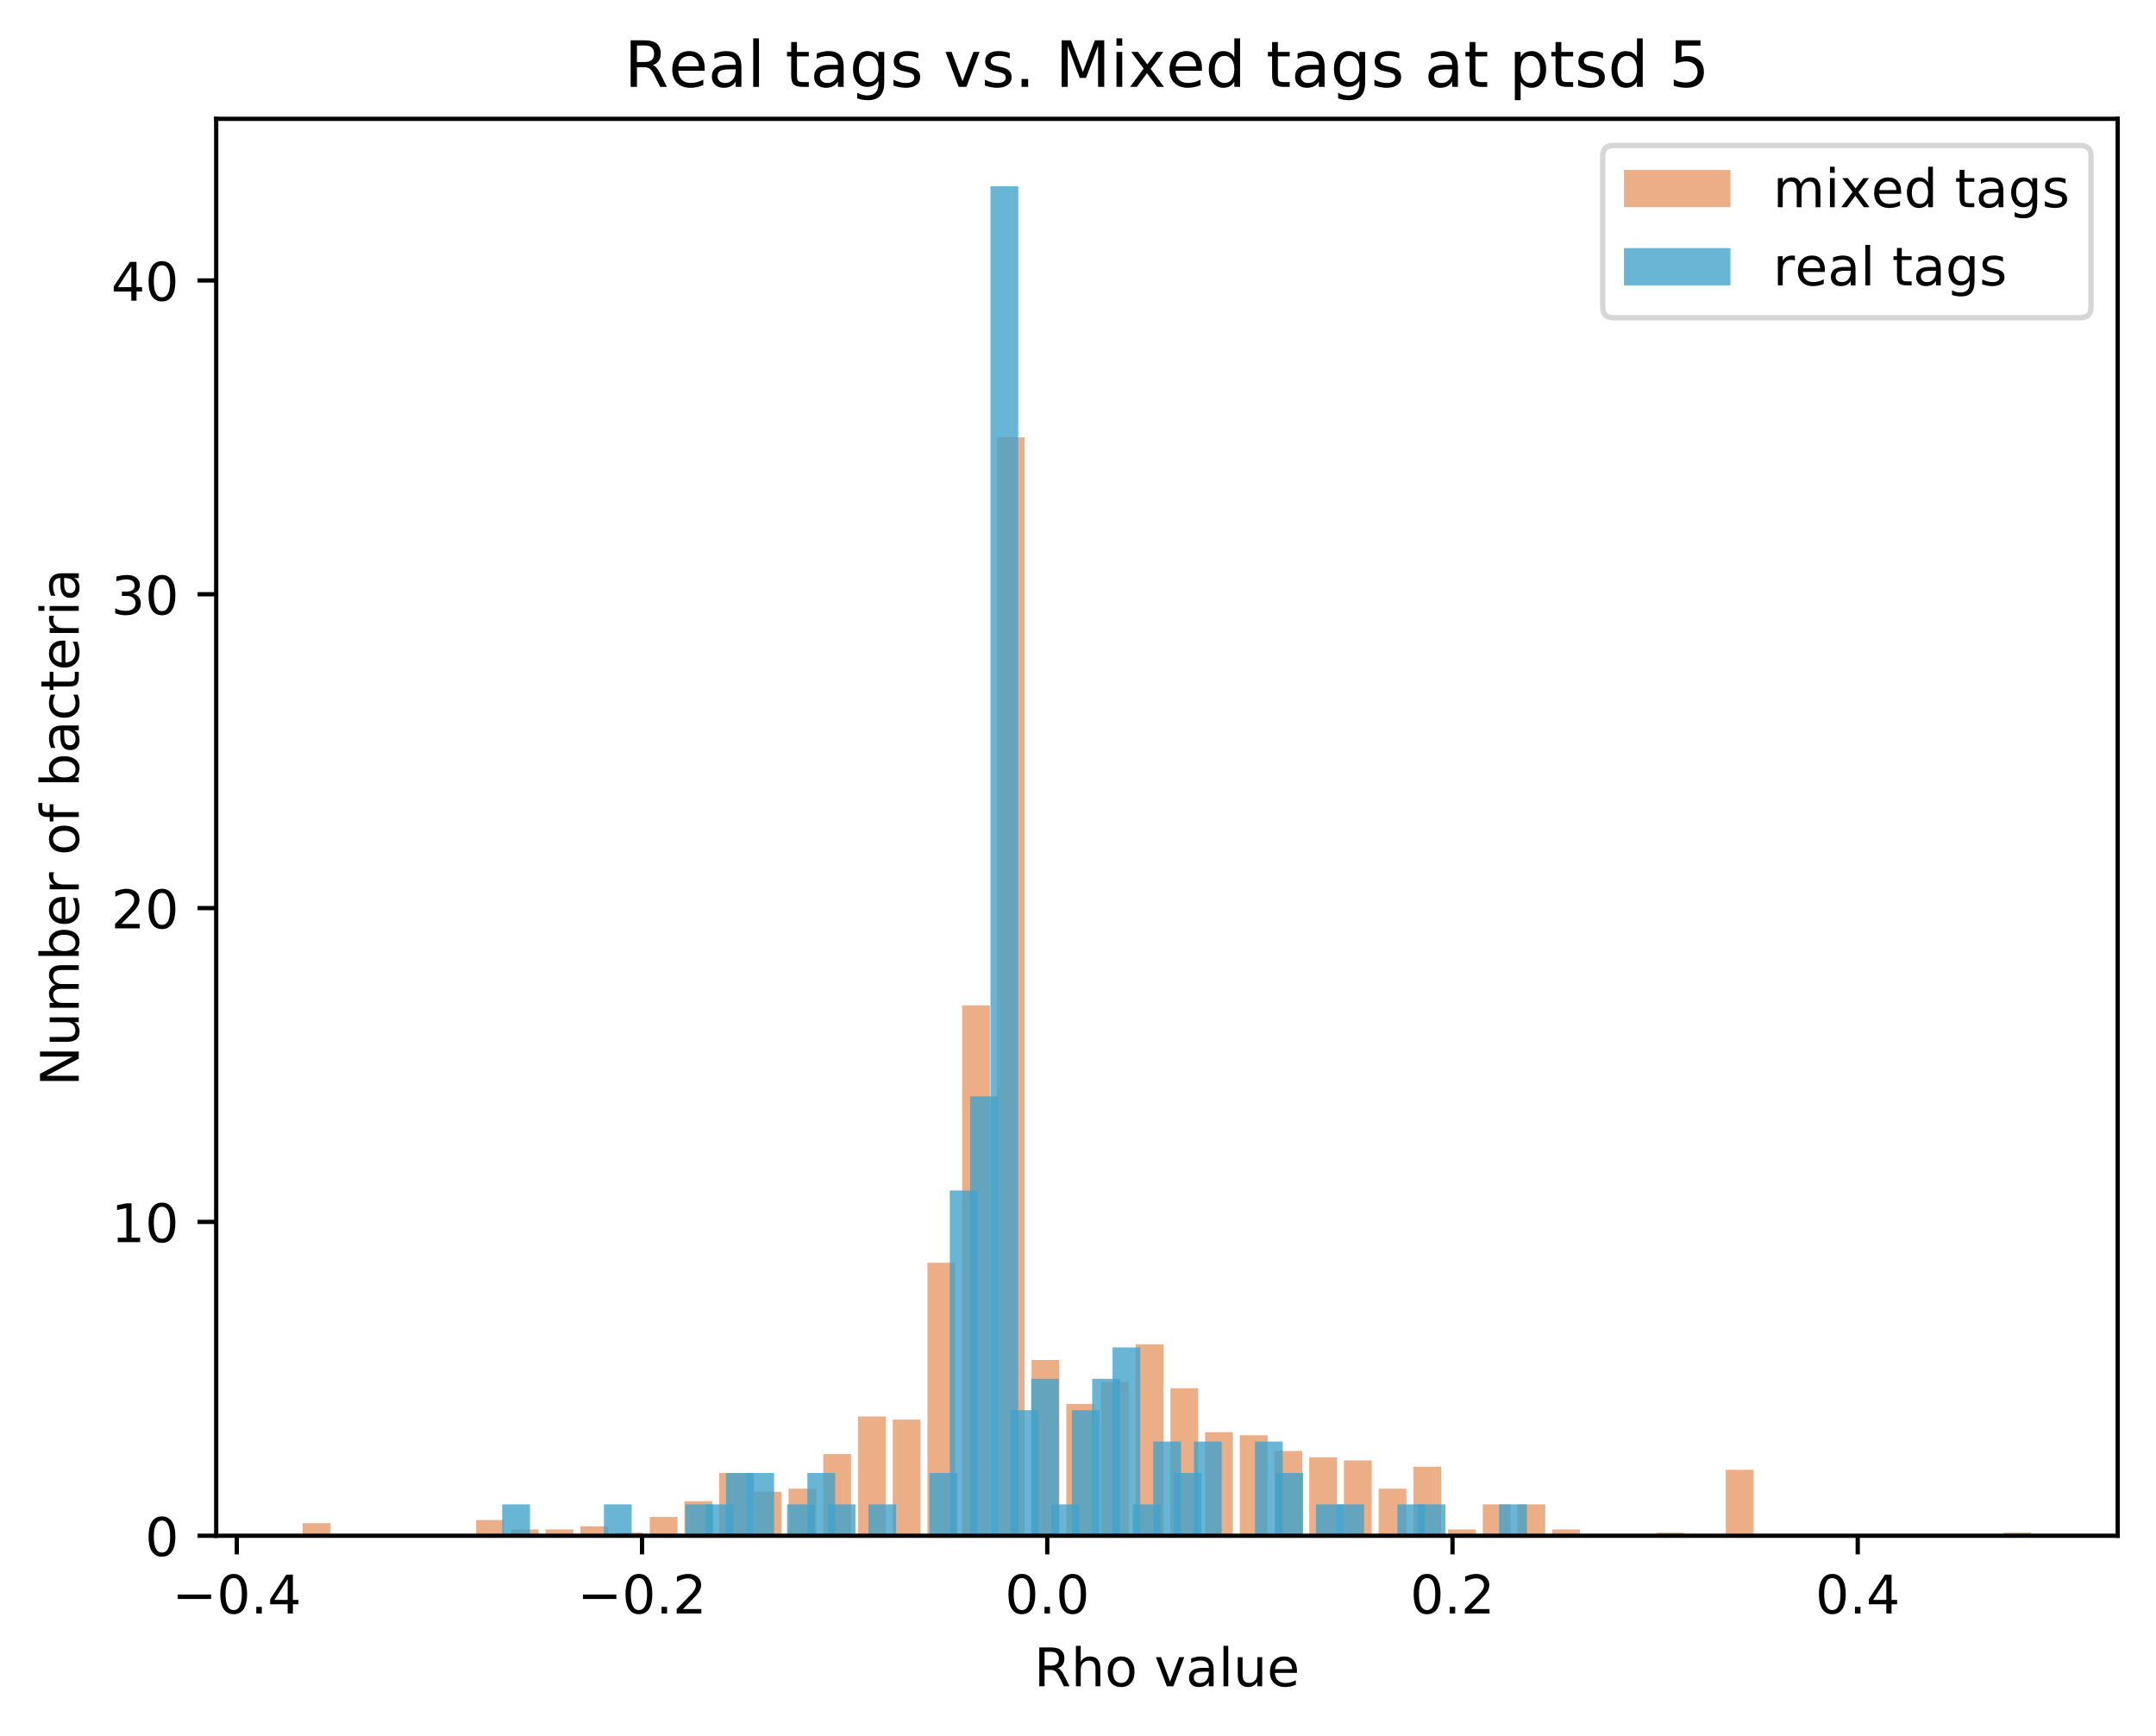 <?xml version="1.0" encoding="utf-8" standalone="no"?>
<!DOCTYPE svg PUBLIC "-//W3C//DTD SVG 1.1//EN"
  "http://www.w3.org/Graphics/SVG/1.1/DTD/svg11.dtd">
<!-- Created with matplotlib (https://matplotlib.org/) -->
<svg height="325.986pt" version="1.1" viewBox="0 0 404.923 325.986" width="404.923pt" xmlns="http://www.w3.org/2000/svg" xmlns:xlink="http://www.w3.org/1999/xlink">
 <defs>
  <style type="text/css">
*{stroke-linecap:butt;stroke-linejoin:round;}
  </style>
 </defs>
 <g id="figure_1">
  <g id="patch_1">
   <path d="M 0 325.986 
L 404.923 325.986 
L 404.923 0 
L 0 0 
z
" style="fill:#ffffff;"/>
  </g>
  <g id="axes_1">
   <g id="patch_2">
    <path d="M 40.603 288.43 
L 397.723 288.43 
L 397.723 22.318 
L 40.603 22.318 
z
" style="fill:#ffffff;"/>
   </g>
   <g id="patch_3">
    <path clip-path="url(#p928c98cbc9)" d="M 56.836 288.43 
L 62.051 288.43 
L 62.051 286.073 
L 56.836 286.073 
z
" style="fill:#d95f0e;opacity:0.5;"/>
   </g>
   <g id="patch_4">
    <path clip-path="url(#p928c98cbc9)" d="M 63.355 288.43 
L 68.57 288.43 
L 68.57 288.43 
L 63.355 288.43 
z
" style="fill:#d95f0e;opacity:0.5;"/>
   </g>
   <g id="patch_5">
    <path clip-path="url(#p928c98cbc9)" d="M 69.874 288.43 
L 75.09 288.43 
L 75.09 288.43 
L 69.874 288.43 
z
" style="fill:#d95f0e;opacity:0.5;"/>
   </g>
   <g id="patch_6">
    <path clip-path="url(#p928c98cbc9)" d="M 76.393 288.43 
L 81.609 288.43 
L 81.609 288.43 
L 76.393 288.43 
z
" style="fill:#d95f0e;opacity:0.5;"/>
   </g>
   <g id="patch_7">
    <path clip-path="url(#p928c98cbc9)" d="M 82.913 288.43 
L 88.128 288.43 
L 88.128 288.43 
L 82.913 288.43 
z
" style="fill:#d95f0e;opacity:0.5;"/>
   </g>
   <g id="patch_8">
    <path clip-path="url(#p928c98cbc9)" d="M 89.432 288.43 
L 94.647 288.43 
L 94.647 285.483 
L 89.432 285.483 
z
" style="fill:#d95f0e;opacity:0.5;"/>
   </g>
   <g id="patch_9">
    <path clip-path="url(#p928c98cbc9)" d="M 95.951 288.43 
L 101.166 288.43 
L 101.166 287.251 
L 95.951 287.251 
z
" style="fill:#d95f0e;opacity:0.5;"/>
   </g>
   <g id="patch_10">
    <path clip-path="url(#p928c98cbc9)" d="M 102.47 288.43 
L 107.685 288.43 
L 107.685 287.251 
L 102.47 287.251 
z
" style="fill:#d95f0e;opacity:0.5;"/>
   </g>
   <g id="patch_11">
    <path clip-path="url(#p928c98cbc9)" d="M 108.989 288.43 
L 114.205 288.43 
L 114.205 286.662 
L 108.989 286.662 
z
" style="fill:#d95f0e;opacity:0.5;"/>
   </g>
   <g id="patch_12">
    <path clip-path="url(#p928c98cbc9)" d="M 115.508 288.43 
L 120.724 288.43 
L 120.724 287.841 
L 115.508 287.841 
z
" style="fill:#d95f0e;opacity:0.5;"/>
   </g>
   <g id="patch_13">
    <path clip-path="url(#p928c98cbc9)" d="M 122.028 288.43 
L 127.243 288.43 
L 127.243 284.894 
L 122.028 284.894 
z
" style="fill:#d95f0e;opacity:0.5;"/>
   </g>
   <g id="patch_14">
    <path clip-path="url(#p928c98cbc9)" d="M 128.547 288.43 
L 133.762 288.43 
L 133.762 281.947 
L 128.547 281.947 
z
" style="fill:#d95f0e;opacity:0.5;"/>
   </g>
   <g id="patch_15">
    <path clip-path="url(#p928c98cbc9)" d="M 135.066 288.43 
L 140.281 288.43 
L 140.281 276.642 
L 135.066 276.642 
z
" style="fill:#d95f0e;opacity:0.5;"/>
   </g>
   <g id="patch_16">
    <path clip-path="url(#p928c98cbc9)" d="M 141.585 288.43 
L 146.8 288.43 
L 146.8 280.179 
L 141.585 280.179 
z
" style="fill:#d95f0e;opacity:0.5;"/>
   </g>
   <g id="patch_17">
    <path clip-path="url(#p928c98cbc9)" d="M 148.104 288.43 
L 153.32 288.43 
L 153.32 279.589 
L 148.104 279.589 
z
" style="fill:#d95f0e;opacity:0.5;"/>
   </g>
   <g id="patch_18">
    <path clip-path="url(#p928c98cbc9)" d="M 154.623 288.43 
L 159.839 288.43 
L 159.839 273.106 
L 154.623 273.106 
z
" style="fill:#d95f0e;opacity:0.5;"/>
   </g>
   <g id="patch_19">
    <path clip-path="url(#p928c98cbc9)" d="M 161.143 288.43 
L 166.358 288.43 
L 166.358 266.033 
L 161.143 266.033 
z
" style="fill:#d95f0e;opacity:0.5;"/>
   </g>
   <g id="patch_20">
    <path clip-path="url(#p928c98cbc9)" d="M 167.662 288.43 
L 172.877 288.43 
L 172.877 266.622 
L 167.662 266.622 
z
" style="fill:#d95f0e;opacity:0.5;"/>
   </g>
   <g id="patch_21">
    <path clip-path="url(#p928c98cbc9)" d="M 174.181 288.43 
L 179.396 288.43 
L 179.396 237.153 
L 174.181 237.153 
z
" style="fill:#d95f0e;opacity:0.5;"/>
   </g>
   <g id="patch_22">
    <path clip-path="url(#p928c98cbc9)" d="M 180.7 288.43 
L 185.915 288.43 
L 185.915 188.822 
L 180.7 188.822 
z
" style="fill:#d95f0e;opacity:0.5;"/>
   </g>
   <g id="patch_23">
    <path clip-path="url(#p928c98cbc9)" d="M 187.219 288.43 
L 192.435 288.43 
L 192.435 82.142 
L 187.219 82.142 
z
" style="fill:#d95f0e;opacity:0.5;"/>
   </g>
   <g id="patch_24">
    <path clip-path="url(#p928c98cbc9)" d="M 193.738 288.43 
L 198.954 288.43 
L 198.954 255.424 
L 193.738 255.424 
z
" style="fill:#d95f0e;opacity:0.5;"/>
   </g>
   <g id="patch_25">
    <path clip-path="url(#p928c98cbc9)" d="M 200.258 288.43 
L 205.473 288.43 
L 205.473 263.676 
L 200.258 263.676 
z
" style="fill:#d95f0e;opacity:0.5;"/>
   </g>
   <g id="patch_26">
    <path clip-path="url(#p928c98cbc9)" d="M 206.777 288.43 
L 211.992 288.43 
L 211.992 259.55 
L 206.777 259.55 
z
" style="fill:#d95f0e;opacity:0.5;"/>
   </g>
   <g id="patch_27">
    <path clip-path="url(#p928c98cbc9)" d="M 213.296 288.43 
L 218.511 288.43 
L 218.511 252.477 
L 213.296 252.477 
z
" style="fill:#d95f0e;opacity:0.5;"/>
   </g>
   <g id="patch_28">
    <path clip-path="url(#p928c98cbc9)" d="M 219.815 288.43 
L 225.03 288.43 
L 225.03 260.729 
L 219.815 260.729 
z
" style="fill:#d95f0e;opacity:0.5;"/>
   </g>
   <g id="patch_29">
    <path clip-path="url(#p928c98cbc9)" d="M 226.334 288.43 
L 231.55 288.43 
L 231.55 268.98 
L 226.334 268.98 
z
" style="fill:#d95f0e;opacity:0.5;"/>
   </g>
   <g id="patch_30">
    <path clip-path="url(#p928c98cbc9)" d="M 232.853 288.43 
L 238.069 288.43 
L 238.069 269.569 
L 232.853 269.569 
z
" style="fill:#d95f0e;opacity:0.5;"/>
   </g>
   <g id="patch_31">
    <path clip-path="url(#p928c98cbc9)" d="M 239.373 288.43 
L 244.588 288.43 
L 244.588 272.516 
L 239.373 272.516 
z
" style="fill:#d95f0e;opacity:0.5;"/>
   </g>
   <g id="patch_32">
    <path clip-path="url(#p928c98cbc9)" d="M 245.892 288.43 
L 251.107 288.43 
L 251.107 273.695 
L 245.892 273.695 
z
" style="fill:#d95f0e;opacity:0.5;"/>
   </g>
   <g id="patch_33">
    <path clip-path="url(#p928c98cbc9)" d="M 252.411 288.43 
L 257.626 288.43 
L 257.626 274.285 
L 252.411 274.285 
z
" style="fill:#d95f0e;opacity:0.5;"/>
   </g>
   <g id="patch_34">
    <path clip-path="url(#p928c98cbc9)" d="M 258.93 288.43 
L 264.145 288.43 
L 264.145 279.589 
L 258.93 279.589 
z
" style="fill:#d95f0e;opacity:0.5;"/>
   </g>
   <g id="patch_35">
    <path clip-path="url(#p928c98cbc9)" d="M 265.449 288.43 
L 270.665 288.43 
L 270.665 275.463 
L 265.449 275.463 
z
" style="fill:#d95f0e;opacity:0.5;"/>
   </g>
   <g id="patch_36">
    <path clip-path="url(#p928c98cbc9)" d="M 271.968 288.43 
L 277.184 288.43 
L 277.184 287.251 
L 271.968 287.251 
z
" style="fill:#d95f0e;opacity:0.5;"/>
   </g>
   <g id="patch_37">
    <path clip-path="url(#p928c98cbc9)" d="M 278.488 288.43 
L 283.703 288.43 
L 283.703 282.536 
L 278.488 282.536 
z
" style="fill:#d95f0e;opacity:0.5;"/>
   </g>
   <g id="patch_38">
    <path clip-path="url(#p928c98cbc9)" d="M 285.007 288.43 
L 290.222 288.43 
L 290.222 282.536 
L 285.007 282.536 
z
" style="fill:#d95f0e;opacity:0.5;"/>
   </g>
   <g id="patch_39">
    <path clip-path="url(#p928c98cbc9)" d="M 291.526 288.43 
L 296.741 288.43 
L 296.741 287.251 
L 291.526 287.251 
z
" style="fill:#d95f0e;opacity:0.5;"/>
   </g>
   <g id="patch_40">
    <path clip-path="url(#p928c98cbc9)" d="M 298.045 288.43 
L 303.26 288.43 
L 303.26 288.43 
L 298.045 288.43 
z
" style="fill:#d95f0e;opacity:0.5;"/>
   </g>
   <g id="patch_41">
    <path clip-path="url(#p928c98cbc9)" d="M 304.564 288.43 
L 309.78 288.43 
L 309.78 288.43 
L 304.564 288.43 
z
" style="fill:#d95f0e;opacity:0.5;"/>
   </g>
   <g id="patch_42">
    <path clip-path="url(#p928c98cbc9)" d="M 311.083 288.43 
L 316.299 288.43 
L 316.299 287.841 
L 311.083 287.841 
z
" style="fill:#d95f0e;opacity:0.5;"/>
   </g>
   <g id="patch_43">
    <path clip-path="url(#p928c98cbc9)" d="M 317.603 288.43 
L 322.818 288.43 
L 322.818 288.43 
L 317.603 288.43 
z
" style="fill:#d95f0e;opacity:0.5;"/>
   </g>
   <g id="patch_44">
    <path clip-path="url(#p928c98cbc9)" d="M 324.122 288.43 
L 329.337 288.43 
L 329.337 276.053 
L 324.122 276.053 
z
" style="fill:#d95f0e;opacity:0.5;"/>
   </g>
   <g id="patch_45">
    <path clip-path="url(#p928c98cbc9)" d="M 330.641 288.43 
L 335.856 288.43 
L 335.856 288.43 
L 330.641 288.43 
z
" style="fill:#d95f0e;opacity:0.5;"/>
   </g>
   <g id="patch_46">
    <path clip-path="url(#p928c98cbc9)" d="M 337.16 288.43 
L 342.375 288.43 
L 342.375 288.43 
L 337.16 288.43 
z
" style="fill:#d95f0e;opacity:0.5;"/>
   </g>
   <g id="patch_47">
    <path clip-path="url(#p928c98cbc9)" d="M 343.679 288.43 
L 348.895 288.43 
L 348.895 288.43 
L 343.679 288.43 
z
" style="fill:#d95f0e;opacity:0.5;"/>
   </g>
   <g id="patch_48">
    <path clip-path="url(#p928c98cbc9)" d="M 350.198 288.43 
L 355.414 288.43 
L 355.414 288.43 
L 350.198 288.43 
z
" style="fill:#d95f0e;opacity:0.5;"/>
   </g>
   <g id="patch_49">
    <path clip-path="url(#p928c98cbc9)" d="M 356.718 288.43 
L 361.933 288.43 
L 361.933 288.43 
L 356.718 288.43 
z
" style="fill:#d95f0e;opacity:0.5;"/>
   </g>
   <g id="patch_50">
    <path clip-path="url(#p928c98cbc9)" d="M 363.237 288.43 
L 368.452 288.43 
L 368.452 288.43 
L 363.237 288.43 
z
" style="fill:#d95f0e;opacity:0.5;"/>
   </g>
   <g id="patch_51">
    <path clip-path="url(#p928c98cbc9)" d="M 369.756 288.43 
L 374.971 288.43 
L 374.971 288.43 
L 369.756 288.43 
z
" style="fill:#d95f0e;opacity:0.5;"/>
   </g>
   <g id="patch_52">
    <path clip-path="url(#p928c98cbc9)" d="M 376.275 288.43 
L 381.49 288.43 
L 381.49 287.841 
L 376.275 287.841 
z
" style="fill:#d95f0e;opacity:0.5;"/>
   </g>
   <g id="patch_53">
    <path clip-path="url(#p928c98cbc9)" d="M 94.319 288.43 
L 99.534 288.43 
L 99.534 282.536 
L 94.319 282.536 
z
" style="fill:#43a2ca;opacity:0.8;"/>
   </g>
   <g id="patch_54">
    <path clip-path="url(#p928c98cbc9)" d="M 98.14 288.43 
L 103.355 288.43 
L 103.355 288.43 
L 98.14 288.43 
z
" style="fill:#43a2ca;opacity:0.8;"/>
   </g>
   <g id="patch_55">
    <path clip-path="url(#p928c98cbc9)" d="M 101.961 288.43 
L 107.176 288.43 
L 107.176 288.43 
L 101.961 288.43 
z
" style="fill:#43a2ca;opacity:0.8;"/>
   </g>
   <g id="patch_56">
    <path clip-path="url(#p928c98cbc9)" d="M 105.782 288.43 
L 110.997 288.43 
L 110.997 288.43 
L 105.782 288.43 
z
" style="fill:#43a2ca;opacity:0.8;"/>
   </g>
   <g id="patch_57">
    <path clip-path="url(#p928c98cbc9)" d="M 109.603 288.43 
L 114.818 288.43 
L 114.818 288.43 
L 109.603 288.43 
z
" style="fill:#43a2ca;opacity:0.8;"/>
   </g>
   <g id="patch_58">
    <path clip-path="url(#p928c98cbc9)" d="M 113.424 288.43 
L 118.639 288.43 
L 118.639 282.536 
L 113.424 282.536 
z
" style="fill:#43a2ca;opacity:0.8;"/>
   </g>
   <g id="patch_59">
    <path clip-path="url(#p928c98cbc9)" d="M 117.245 288.43 
L 122.46 288.43 
L 122.46 288.43 
L 117.245 288.43 
z
" style="fill:#43a2ca;opacity:0.8;"/>
   </g>
   <g id="patch_60">
    <path clip-path="url(#p928c98cbc9)" d="M 121.066 288.43 
L 126.281 288.43 
L 126.281 288.43 
L 121.066 288.43 
z
" style="fill:#43a2ca;opacity:0.8;"/>
   </g>
   <g id="patch_61">
    <path clip-path="url(#p928c98cbc9)" d="M 124.887 288.43 
L 130.102 288.43 
L 130.102 288.43 
L 124.887 288.43 
z
" style="fill:#43a2ca;opacity:0.8;"/>
   </g>
   <g id="patch_62">
    <path clip-path="url(#p928c98cbc9)" d="M 128.708 288.43 
L 133.923 288.43 
L 133.923 282.536 
L 128.708 282.536 
z
" style="fill:#43a2ca;opacity:0.8;"/>
   </g>
   <g id="patch_63">
    <path clip-path="url(#p928c98cbc9)" d="M 132.529 288.43 
L 137.745 288.43 
L 137.745 282.536 
L 132.529 282.536 
z
" style="fill:#43a2ca;opacity:0.8;"/>
   </g>
   <g id="patch_64">
    <path clip-path="url(#p928c98cbc9)" d="M 136.35 288.43 
L 141.566 288.43 
L 141.566 276.642 
L 136.35 276.642 
z
" style="fill:#43a2ca;opacity:0.8;"/>
   </g>
   <g id="patch_65">
    <path clip-path="url(#p928c98cbc9)" d="M 140.171 288.43 
L 145.387 288.43 
L 145.387 276.642 
L 140.171 276.642 
z
" style="fill:#43a2ca;opacity:0.8;"/>
   </g>
   <g id="patch_66">
    <path clip-path="url(#p928c98cbc9)" d="M 143.992 288.43 
L 149.208 288.43 
L 149.208 288.43 
L 143.992 288.43 
z
" style="fill:#43a2ca;opacity:0.8;"/>
   </g>
   <g id="patch_67">
    <path clip-path="url(#p928c98cbc9)" d="M 147.813 288.43 
L 153.029 288.43 
L 153.029 282.536 
L 147.813 282.536 
z
" style="fill:#43a2ca;opacity:0.8;"/>
   </g>
   <g id="patch_68">
    <path clip-path="url(#p928c98cbc9)" d="M 151.635 288.43 
L 156.85 288.43 
L 156.85 276.642 
L 151.635 276.642 
z
" style="fill:#43a2ca;opacity:0.8;"/>
   </g>
   <g id="patch_69">
    <path clip-path="url(#p928c98cbc9)" d="M 155.456 288.43 
L 160.671 288.43 
L 160.671 282.536 
L 155.456 282.536 
z
" style="fill:#43a2ca;opacity:0.8;"/>
   </g>
   <g id="patch_70">
    <path clip-path="url(#p928c98cbc9)" d="M 159.277 288.43 
L 164.492 288.43 
L 164.492 288.43 
L 159.277 288.43 
z
" style="fill:#43a2ca;opacity:0.8;"/>
   </g>
   <g id="patch_71">
    <path clip-path="url(#p928c98cbc9)" d="M 163.098 288.43 
L 168.313 288.43 
L 168.313 282.536 
L 163.098 282.536 
z
" style="fill:#43a2ca;opacity:0.8;"/>
   </g>
   <g id="patch_72">
    <path clip-path="url(#p928c98cbc9)" d="M 166.919 288.43 
L 172.134 288.43 
L 172.134 288.43 
L 166.919 288.43 
z
" style="fill:#43a2ca;opacity:0.8;"/>
   </g>
   <g id="patch_73">
    <path clip-path="url(#p928c98cbc9)" d="M 170.74 288.43 
L 175.955 288.43 
L 175.955 288.43 
L 170.74 288.43 
z
" style="fill:#43a2ca;opacity:0.8;"/>
   </g>
   <g id="patch_74">
    <path clip-path="url(#p928c98cbc9)" d="M 174.561 288.43 
L 179.776 288.43 
L 179.776 276.642 
L 174.561 276.642 
z
" style="fill:#43a2ca;opacity:0.8;"/>
   </g>
   <g id="patch_75">
    <path clip-path="url(#p928c98cbc9)" d="M 178.382 288.43 
L 183.597 288.43 
L 183.597 223.597 
L 178.382 223.597 
z
" style="fill:#43a2ca;opacity:0.8;"/>
   </g>
   <g id="patch_76">
    <path clip-path="url(#p928c98cbc9)" d="M 182.203 288.43 
L 187.418 288.43 
L 187.418 205.915 
L 182.203 205.915 
z
" style="fill:#43a2ca;opacity:0.8;"/>
   </g>
   <g id="patch_77">
    <path clip-path="url(#p928c98cbc9)" d="M 186.024 288.43 
L 191.239 288.43 
L 191.239 34.99 
L 186.024 34.99 
z
" style="fill:#43a2ca;opacity:0.8;"/>
   </g>
   <g id="patch_78">
    <path clip-path="url(#p928c98cbc9)" d="M 189.845 288.43 
L 195.061 288.43 
L 195.061 264.854 
L 189.845 264.854 
z
" style="fill:#43a2ca;opacity:0.8;"/>
   </g>
   <g id="patch_79">
    <path clip-path="url(#p928c98cbc9)" d="M 193.666 288.43 
L 198.882 288.43 
L 198.882 258.96 
L 193.666 258.96 
z
" style="fill:#43a2ca;opacity:0.8;"/>
   </g>
   <g id="patch_80">
    <path clip-path="url(#p928c98cbc9)" d="M 197.487 288.43 
L 202.703 288.43 
L 202.703 282.536 
L 197.487 282.536 
z
" style="fill:#43a2ca;opacity:0.8;"/>
   </g>
   <g id="patch_81">
    <path clip-path="url(#p928c98cbc9)" d="M 201.308 288.43 
L 206.524 288.43 
L 206.524 264.854 
L 201.308 264.854 
z
" style="fill:#43a2ca;opacity:0.8;"/>
   </g>
   <g id="patch_82">
    <path clip-path="url(#p928c98cbc9)" d="M 205.129 288.43 
L 210.345 288.43 
L 210.345 258.96 
L 205.129 258.96 
z
" style="fill:#43a2ca;opacity:0.8;"/>
   </g>
   <g id="patch_83">
    <path clip-path="url(#p928c98cbc9)" d="M 208.951 288.43 
L 214.166 288.43 
L 214.166 253.066 
L 208.951 253.066 
z
" style="fill:#43a2ca;opacity:0.8;"/>
   </g>
   <g id="patch_84">
    <path clip-path="url(#p928c98cbc9)" d="M 212.772 288.43 
L 217.987 288.43 
L 217.987 282.536 
L 212.772 282.536 
z
" style="fill:#43a2ca;opacity:0.8;"/>
   </g>
   <g id="patch_85">
    <path clip-path="url(#p928c98cbc9)" d="M 216.593 288.43 
L 221.808 288.43 
L 221.808 270.748 
L 216.593 270.748 
z
" style="fill:#43a2ca;opacity:0.8;"/>
   </g>
   <g id="patch_86">
    <path clip-path="url(#p928c98cbc9)" d="M 220.414 288.43 
L 225.629 288.43 
L 225.629 276.642 
L 220.414 276.642 
z
" style="fill:#43a2ca;opacity:0.8;"/>
   </g>
   <g id="patch_87">
    <path clip-path="url(#p928c98cbc9)" d="M 224.235 288.43 
L 229.45 288.43 
L 229.45 270.748 
L 224.235 270.748 
z
" style="fill:#43a2ca;opacity:0.8;"/>
   </g>
   <g id="patch_88">
    <path clip-path="url(#p928c98cbc9)" d="M 228.056 288.43 
L 233.271 288.43 
L 233.271 288.43 
L 228.056 288.43 
z
" style="fill:#43a2ca;opacity:0.8;"/>
   </g>
   <g id="patch_89">
    <path clip-path="url(#p928c98cbc9)" d="M 231.877 288.43 
L 237.092 288.43 
L 237.092 288.43 
L 231.877 288.43 
z
" style="fill:#43a2ca;opacity:0.8;"/>
   </g>
   <g id="patch_90">
    <path clip-path="url(#p928c98cbc9)" d="M 235.698 288.43 
L 240.913 288.43 
L 240.913 270.748 
L 235.698 270.748 
z
" style="fill:#43a2ca;opacity:0.8;"/>
   </g>
   <g id="patch_91">
    <path clip-path="url(#p928c98cbc9)" d="M 239.519 288.43 
L 244.734 288.43 
L 244.734 276.642 
L 239.519 276.642 
z
" style="fill:#43a2ca;opacity:0.8;"/>
   </g>
   <g id="patch_92">
    <path clip-path="url(#p928c98cbc9)" d="M 243.34 288.43 
L 248.555 288.43 
L 248.555 288.43 
L 243.34 288.43 
z
" style="fill:#43a2ca;opacity:0.8;"/>
   </g>
   <g id="patch_93">
    <path clip-path="url(#p928c98cbc9)" d="M 247.161 288.43 
L 252.376 288.43 
L 252.376 282.536 
L 247.161 282.536 
z
" style="fill:#43a2ca;opacity:0.8;"/>
   </g>
   <g id="patch_94">
    <path clip-path="url(#p928c98cbc9)" d="M 250.982 288.43 
L 256.198 288.43 
L 256.198 282.536 
L 250.982 282.536 
z
" style="fill:#43a2ca;opacity:0.8;"/>
   </g>
   <g id="patch_95">
    <path clip-path="url(#p928c98cbc9)" d="M 254.803 288.43 
L 260.019 288.43 
L 260.019 288.43 
L 254.803 288.43 
z
" style="fill:#43a2ca;opacity:0.8;"/>
   </g>
   <g id="patch_96">
    <path clip-path="url(#p928c98cbc9)" d="M 258.624 288.43 
L 263.84 288.43 
L 263.84 288.43 
L 258.624 288.43 
z
" style="fill:#43a2ca;opacity:0.8;"/>
   </g>
   <g id="patch_97">
    <path clip-path="url(#p928c98cbc9)" d="M 262.445 288.43 
L 267.661 288.43 
L 267.661 282.536 
L 262.445 282.536 
z
" style="fill:#43a2ca;opacity:0.8;"/>
   </g>
   <g id="patch_98">
    <path clip-path="url(#p928c98cbc9)" d="M 266.266 288.43 
L 271.482 288.43 
L 271.482 282.536 
L 266.266 282.536 
z
" style="fill:#43a2ca;opacity:0.8;"/>
   </g>
   <g id="patch_99">
    <path clip-path="url(#p928c98cbc9)" d="M 270.088 288.43 
L 275.303 288.43 
L 275.303 288.43 
L 270.088 288.43 
z
" style="fill:#43a2ca;opacity:0.8;"/>
   </g>
   <g id="patch_100">
    <path clip-path="url(#p928c98cbc9)" d="M 273.909 288.43 
L 279.124 288.43 
L 279.124 288.43 
L 273.909 288.43 
z
" style="fill:#43a2ca;opacity:0.8;"/>
   </g>
   <g id="patch_101">
    <path clip-path="url(#p928c98cbc9)" d="M 277.73 288.43 
L 282.945 288.43 
L 282.945 288.43 
L 277.73 288.43 
z
" style="fill:#43a2ca;opacity:0.8;"/>
   </g>
   <g id="patch_102">
    <path clip-path="url(#p928c98cbc9)" d="M 281.551 288.43 
L 286.766 288.43 
L 286.766 282.536 
L 281.551 282.536 
z
" style="fill:#43a2ca;opacity:0.8;"/>
   </g>
   <g id="matplotlib.axis_1">
    <g id="xtick_1">
     <g id="line2d_1">
      <defs>
       <path d="M 0 0 
L 0 3.5 
" id="m48939d2768" style="stroke:#000000;stroke-width:0.8;"/>
      </defs>
      <g>
       <use style="stroke:#000000;stroke-width:0.8;" x="44.472" xlink:href="#m48939d2768" y="288.43"/>
      </g>
     </g>
     <g id="text_1">
      <!-- −0.4 -->
      <defs>
       <path d="M 10.594 35.5 
L 73.188 35.5 
L 73.188 27.203 
L 10.594 27.203 
z
" id="DejaVuSans-8722"/>
       <path d="M 31.781 66.406 
Q 24.172 66.406 20.328 58.906 
Q 16.5 51.422 16.5 36.375 
Q 16.5 21.391 20.328 13.891 
Q 24.172 6.391 31.781 6.391 
Q 39.453 6.391 43.281 13.891 
Q 47.125 21.391 47.125 36.375 
Q 47.125 51.422 43.281 58.906 
Q 39.453 66.406 31.781 66.406 
z
M 31.781 74.219 
Q 44.047 74.219 50.516 64.516 
Q 56.984 54.828 56.984 36.375 
Q 56.984 17.969 50.516 8.266 
Q 44.047 -1.422 31.781 -1.422 
Q 19.531 -1.422 13.062 8.266 
Q 6.594 17.969 6.594 36.375 
Q 6.594 54.828 13.062 64.516 
Q 19.531 74.219 31.781 74.219 
z
" id="DejaVuSans-48"/>
       <path d="M 10.688 12.406 
L 21 12.406 
L 21 0 
L 10.688 0 
z
" id="DejaVuSans-46"/>
       <path d="M 37.797 64.312 
L 12.891 25.391 
L 37.797 25.391 
z
M 35.203 72.906 
L 47.609 72.906 
L 47.609 25.391 
L 58.016 25.391 
L 58.016 17.188 
L 47.609 17.188 
L 47.609 0 
L 37.797 0 
L 37.797 17.188 
L 4.891 17.188 
L 4.891 26.703 
z
" id="DejaVuSans-52"/>
      </defs>
      <g transform="translate(32.33 303.029)scale(0.1 -0.1)">
       <use xlink:href="#DejaVuSans-8722"/>
       <use x="83.789" xlink:href="#DejaVuSans-48"/>
       <use x="147.412" xlink:href="#DejaVuSans-46"/>
       <use x="179.199" xlink:href="#DejaVuSans-52"/>
      </g>
     </g>
    </g>
    <g id="xtick_2">
     <g id="line2d_2">
      <g>
       <use style="stroke:#000000;stroke-width:0.8;" x="120.58" xlink:href="#m48939d2768" y="288.43"/>
      </g>
     </g>
     <g id="text_2">
      <!-- −0.2 -->
      <defs>
       <path d="M 19.188 8.297 
L 53.609 8.297 
L 53.609 0 
L 7.328 0 
L 7.328 8.297 
Q 12.938 14.109 22.625 23.891 
Q 32.328 33.688 34.812 36.531 
Q 39.547 41.844 41.422 45.531 
Q 43.312 49.219 43.312 52.781 
Q 43.312 58.594 39.234 62.25 
Q 35.156 65.922 28.609 65.922 
Q 23.969 65.922 18.812 64.312 
Q 13.672 62.703 7.812 59.422 
L 7.812 69.391 
Q 13.766 71.781 18.938 73 
Q 24.125 74.219 28.422 74.219 
Q 39.75 74.219 46.484 68.547 
Q 53.219 62.891 53.219 53.422 
Q 53.219 48.922 51.531 44.891 
Q 49.859 40.875 45.406 35.406 
Q 44.188 33.984 37.641 27.219 
Q 31.109 20.453 19.188 8.297 
z
" id="DejaVuSans-50"/>
      </defs>
      <g transform="translate(108.439 303.029)scale(0.1 -0.1)">
       <use xlink:href="#DejaVuSans-8722"/>
       <use x="83.789" xlink:href="#DejaVuSans-48"/>
       <use x="147.412" xlink:href="#DejaVuSans-46"/>
       <use x="179.199" xlink:href="#DejaVuSans-50"/>
      </g>
     </g>
    </g>
    <g id="xtick_3">
     <g id="line2d_3">
      <g>
       <use style="stroke:#000000;stroke-width:0.8;" x="196.689" xlink:href="#m48939d2768" y="288.43"/>
      </g>
     </g>
     <g id="text_3">
      <!-- 0.0 -->
      <g transform="translate(188.737 303.029)scale(0.1 -0.1)">
       <use xlink:href="#DejaVuSans-48"/>
       <use x="63.623" xlink:href="#DejaVuSans-46"/>
       <use x="95.41" xlink:href="#DejaVuSans-48"/>
      </g>
     </g>
    </g>
    <g id="xtick_4">
     <g id="line2d_4">
      <g>
       <use style="stroke:#000000;stroke-width:0.8;" x="272.797" xlink:href="#m48939d2768" y="288.43"/>
      </g>
     </g>
     <g id="text_4">
      <!-- 0.2 -->
      <g transform="translate(264.845 303.029)scale(0.1 -0.1)">
       <use xlink:href="#DejaVuSans-48"/>
       <use x="63.623" xlink:href="#DejaVuSans-46"/>
       <use x="95.41" xlink:href="#DejaVuSans-50"/>
      </g>
     </g>
    </g>
    <g id="xtick_5">
     <g id="line2d_5">
      <g>
       <use style="stroke:#000000;stroke-width:0.8;" x="348.905" xlink:href="#m48939d2768" y="288.43"/>
      </g>
     </g>
     <g id="text_5">
      <!-- 0.4 -->
      <g transform="translate(340.954 303.029)scale(0.1 -0.1)">
       <use xlink:href="#DejaVuSans-48"/>
       <use x="63.623" xlink:href="#DejaVuSans-46"/>
       <use x="95.41" xlink:href="#DejaVuSans-52"/>
      </g>
     </g>
    </g>
    <g id="text_6">
     <!-- Rho value -->
     <defs>
      <path d="M 44.391 34.188 
Q 47.562 33.109 50.562 29.594 
Q 53.562 26.078 56.594 19.922 
L 66.609 0 
L 56 0 
L 46.688 18.703 
Q 43.062 26.031 39.672 28.422 
Q 36.281 30.812 30.422 30.812 
L 19.672 30.812 
L 19.672 0 
L 9.812 0 
L 9.812 72.906 
L 32.078 72.906 
Q 44.578 72.906 50.734 67.672 
Q 56.891 62.453 56.891 51.906 
Q 56.891 45.016 53.688 40.469 
Q 50.484 35.938 44.391 34.188 
z
M 19.672 64.797 
L 19.672 38.922 
L 32.078 38.922 
Q 39.203 38.922 42.844 42.219 
Q 46.484 45.516 46.484 51.906 
Q 46.484 58.297 42.844 61.547 
Q 39.203 64.797 32.078 64.797 
z
" id="DejaVuSans-82"/>
      <path d="M 54.891 33.016 
L 54.891 0 
L 45.906 0 
L 45.906 32.719 
Q 45.906 40.484 42.875 44.328 
Q 39.844 48.188 33.797 48.188 
Q 26.516 48.188 22.312 43.547 
Q 18.109 38.922 18.109 30.906 
L 18.109 0 
L 9.078 0 
L 9.078 75.984 
L 18.109 75.984 
L 18.109 46.188 
Q 21.344 51.125 25.703 53.562 
Q 30.078 56 35.797 56 
Q 45.219 56 50.047 50.172 
Q 54.891 44.344 54.891 33.016 
z
" id="DejaVuSans-104"/>
      <path d="M 30.609 48.391 
Q 23.391 48.391 19.188 42.75 
Q 14.984 37.109 14.984 27.297 
Q 14.984 17.484 19.156 11.844 
Q 23.344 6.203 30.609 6.203 
Q 37.797 6.203 41.984 11.859 
Q 46.188 17.531 46.188 27.297 
Q 46.188 37.016 41.984 42.703 
Q 37.797 48.391 30.609 48.391 
z
M 30.609 56 
Q 42.328 56 49.016 48.375 
Q 55.719 40.766 55.719 27.297 
Q 55.719 13.875 49.016 6.219 
Q 42.328 -1.422 30.609 -1.422 
Q 18.844 -1.422 12.172 6.219 
Q 5.516 13.875 5.516 27.297 
Q 5.516 40.766 12.172 48.375 
Q 18.844 56 30.609 56 
z
" id="DejaVuSans-111"/>
      <path id="DejaVuSans-32"/>
      <path d="M 2.984 54.688 
L 12.5 54.688 
L 29.594 8.797 
L 46.688 54.688 
L 56.203 54.688 
L 35.688 0 
L 23.484 0 
z
" id="DejaVuSans-118"/>
      <path d="M 34.281 27.484 
Q 23.391 27.484 19.188 25 
Q 14.984 22.516 14.984 16.5 
Q 14.984 11.719 18.141 8.906 
Q 21.297 6.109 26.703 6.109 
Q 34.188 6.109 38.703 11.406 
Q 43.219 16.703 43.219 25.484 
L 43.219 27.484 
z
M 52.203 31.203 
L 52.203 0 
L 43.219 0 
L 43.219 8.297 
Q 40.141 3.328 35.547 0.953 
Q 30.953 -1.422 24.312 -1.422 
Q 15.922 -1.422 10.953 3.297 
Q 6 8.016 6 15.922 
Q 6 25.141 12.172 29.828 
Q 18.359 34.516 30.609 34.516 
L 43.219 34.516 
L 43.219 35.406 
Q 43.219 41.609 39.141 45 
Q 35.062 48.391 27.688 48.391 
Q 23 48.391 18.547 47.266 
Q 14.109 46.141 10.016 43.891 
L 10.016 52.203 
Q 14.938 54.109 19.578 55.047 
Q 24.219 56 28.609 56 
Q 40.484 56 46.344 49.844 
Q 52.203 43.703 52.203 31.203 
z
" id="DejaVuSans-97"/>
      <path d="M 9.422 75.984 
L 18.406 75.984 
L 18.406 0 
L 9.422 0 
z
" id="DejaVuSans-108"/>
      <path d="M 8.5 21.578 
L 8.5 54.688 
L 17.484 54.688 
L 17.484 21.922 
Q 17.484 14.156 20.5 10.266 
Q 23.531 6.391 29.594 6.391 
Q 36.859 6.391 41.078 11.031 
Q 45.312 15.672 45.312 23.688 
L 45.312 54.688 
L 54.297 54.688 
L 54.297 0 
L 45.312 0 
L 45.312 8.406 
Q 42.047 3.422 37.719 1 
Q 33.406 -1.422 27.688 -1.422 
Q 18.266 -1.422 13.375 4.438 
Q 8.5 10.297 8.5 21.578 
z
M 31.109 56 
z
" id="DejaVuSans-117"/>
      <path d="M 56.203 29.594 
L 56.203 25.203 
L 14.891 25.203 
Q 15.484 15.922 20.484 11.062 
Q 25.484 6.203 34.422 6.203 
Q 39.594 6.203 44.453 7.469 
Q 49.312 8.734 54.109 11.281 
L 54.109 2.781 
Q 49.266 0.734 44.188 -0.344 
Q 39.109 -1.422 33.891 -1.422 
Q 20.797 -1.422 13.156 6.188 
Q 5.516 13.812 5.516 26.812 
Q 5.516 40.234 12.766 48.109 
Q 20.016 56 32.328 56 
Q 43.359 56 49.781 48.891 
Q 56.203 41.797 56.203 29.594 
z
M 47.219 32.234 
Q 47.125 39.594 43.094 43.984 
Q 39.062 48.391 32.422 48.391 
Q 24.906 48.391 20.391 44.141 
Q 15.875 39.891 15.188 32.172 
z
" id="DejaVuSans-101"/>
     </defs>
     <g transform="translate(194.214 316.707)scale(0.1 -0.1)">
      <use xlink:href="#DejaVuSans-82"/>
      <use x="69.482" xlink:href="#DejaVuSans-104"/>
      <use x="132.861" xlink:href="#DejaVuSans-111"/>
      <use x="194.043" xlink:href="#DejaVuSans-32"/>
      <use x="225.83" xlink:href="#DejaVuSans-118"/>
      <use x="285.01" xlink:href="#DejaVuSans-97"/>
      <use x="346.289" xlink:href="#DejaVuSans-108"/>
      <use x="374.072" xlink:href="#DejaVuSans-117"/>
      <use x="437.451" xlink:href="#DejaVuSans-101"/>
     </g>
    </g>
   </g>
   <g id="matplotlib.axis_2">
    <g id="ytick_1">
     <g id="line2d_6">
      <defs>
       <path d="M 0 0 
L -3.5 0 
" id="mf9b8ca38a4" style="stroke:#000000;stroke-width:0.8;"/>
      </defs>
      <g>
       <use style="stroke:#000000;stroke-width:0.8;" x="40.603" xlink:href="#mf9b8ca38a4" y="288.43"/>
      </g>
     </g>
     <g id="text_7">
      <!-- 0 -->
      <g transform="translate(27.241 292.229)scale(0.1 -0.1)">
       <use xlink:href="#DejaVuSans-48"/>
      </g>
     </g>
    </g>
    <g id="ytick_2">
     <g id="line2d_7">
      <g>
       <use style="stroke:#000000;stroke-width:0.8;" x="40.603" xlink:href="#mf9b8ca38a4" y="229.491"/>
      </g>
     </g>
     <g id="text_8">
      <!-- 10 -->
      <defs>
       <path d="M 12.406 8.297 
L 28.516 8.297 
L 28.516 63.922 
L 10.984 60.406 
L 10.984 69.391 
L 28.422 72.906 
L 38.281 72.906 
L 38.281 8.297 
L 54.391 8.297 
L 54.391 0 
L 12.406 0 
z
" id="DejaVuSans-49"/>
      </defs>
      <g transform="translate(20.878 233.29)scale(0.1 -0.1)">
       <use xlink:href="#DejaVuSans-49"/>
       <use x="63.623" xlink:href="#DejaVuSans-48"/>
      </g>
     </g>
    </g>
    <g id="ytick_3">
     <g id="line2d_8">
      <g>
       <use style="stroke:#000000;stroke-width:0.8;" x="40.603" xlink:href="#mf9b8ca38a4" y="170.551"/>
      </g>
     </g>
     <g id="text_9">
      <!-- 20 -->
      <g transform="translate(20.878 174.35)scale(0.1 -0.1)">
       <use xlink:href="#DejaVuSans-50"/>
       <use x="63.623" xlink:href="#DejaVuSans-48"/>
      </g>
     </g>
    </g>
    <g id="ytick_4">
     <g id="line2d_9">
      <g>
       <use style="stroke:#000000;stroke-width:0.8;" x="40.603" xlink:href="#mf9b8ca38a4" y="111.612"/>
      </g>
     </g>
     <g id="text_10">
      <!-- 30 -->
      <defs>
       <path d="M 40.578 39.312 
Q 47.656 37.797 51.625 33 
Q 55.609 28.219 55.609 21.188 
Q 55.609 10.406 48.188 4.484 
Q 40.766 -1.422 27.094 -1.422 
Q 22.516 -1.422 17.656 -0.516 
Q 12.797 0.391 7.625 2.203 
L 7.625 11.719 
Q 11.719 9.328 16.594 8.109 
Q 21.484 6.891 26.812 6.891 
Q 36.078 6.891 40.938 10.547 
Q 45.797 14.203 45.797 21.188 
Q 45.797 27.641 41.281 31.266 
Q 36.766 34.906 28.719 34.906 
L 20.219 34.906 
L 20.219 43.016 
L 29.109 43.016 
Q 36.375 43.016 40.234 45.922 
Q 44.094 48.828 44.094 54.297 
Q 44.094 59.906 40.109 62.906 
Q 36.141 65.922 28.719 65.922 
Q 24.656 65.922 20.016 65.031 
Q 15.375 64.156 9.812 62.312 
L 9.812 71.094 
Q 15.438 72.656 20.344 73.438 
Q 25.25 74.219 29.594 74.219 
Q 40.828 74.219 47.359 69.109 
Q 53.906 64.016 53.906 55.328 
Q 53.906 49.266 50.438 45.094 
Q 46.969 40.922 40.578 39.312 
z
" id="DejaVuSans-51"/>
      </defs>
      <g transform="translate(20.878 115.411)scale(0.1 -0.1)">
       <use xlink:href="#DejaVuSans-51"/>
       <use x="63.623" xlink:href="#DejaVuSans-48"/>
      </g>
     </g>
    </g>
    <g id="ytick_5">
     <g id="line2d_10">
      <g>
       <use style="stroke:#000000;stroke-width:0.8;" x="40.603" xlink:href="#mf9b8ca38a4" y="52.672"/>
      </g>
     </g>
     <g id="text_11">
      <!-- 40 -->
      <g transform="translate(20.878 56.471)scale(0.1 -0.1)">
       <use xlink:href="#DejaVuSans-52"/>
       <use x="63.623" xlink:href="#DejaVuSans-48"/>
      </g>
     </g>
    </g>
    <g id="text_12">
     <!-- Number of bacteria -->
     <defs>
      <path d="M 9.812 72.906 
L 23.094 72.906 
L 55.422 11.922 
L 55.422 72.906 
L 64.984 72.906 
L 64.984 0 
L 51.703 0 
L 19.391 60.984 
L 19.391 0 
L 9.812 0 
z
" id="DejaVuSans-78"/>
      <path d="M 52 44.188 
Q 55.375 50.25 60.062 53.125 
Q 64.75 56 71.094 56 
Q 79.641 56 84.281 50.016 
Q 88.922 44.047 88.922 33.016 
L 88.922 0 
L 79.891 0 
L 79.891 32.719 
Q 79.891 40.578 77.094 44.375 
Q 74.312 48.188 68.609 48.188 
Q 61.625 48.188 57.562 43.547 
Q 53.516 38.922 53.516 30.906 
L 53.516 0 
L 44.484 0 
L 44.484 32.719 
Q 44.484 40.625 41.703 44.406 
Q 38.922 48.188 33.109 48.188 
Q 26.219 48.188 22.156 43.531 
Q 18.109 38.875 18.109 30.906 
L 18.109 0 
L 9.078 0 
L 9.078 54.688 
L 18.109 54.688 
L 18.109 46.188 
Q 21.188 51.219 25.484 53.609 
Q 29.781 56 35.688 56 
Q 41.656 56 45.828 52.969 
Q 50 49.953 52 44.188 
z
" id="DejaVuSans-109"/>
      <path d="M 48.688 27.297 
Q 48.688 37.203 44.609 42.844 
Q 40.531 48.484 33.406 48.484 
Q 26.266 48.484 22.188 42.844 
Q 18.109 37.203 18.109 27.297 
Q 18.109 17.391 22.188 11.75 
Q 26.266 6.109 33.406 6.109 
Q 40.531 6.109 44.609 11.75 
Q 48.688 17.391 48.688 27.297 
z
M 18.109 46.391 
Q 20.953 51.266 25.266 53.625 
Q 29.594 56 35.594 56 
Q 45.562 56 51.781 48.094 
Q 58.016 40.188 58.016 27.297 
Q 58.016 14.406 51.781 6.484 
Q 45.562 -1.422 35.594 -1.422 
Q 29.594 -1.422 25.266 0.953 
Q 20.953 3.328 18.109 8.203 
L 18.109 0 
L 9.078 0 
L 9.078 75.984 
L 18.109 75.984 
z
" id="DejaVuSans-98"/>
      <path d="M 41.109 46.297 
Q 39.594 47.172 37.812 47.578 
Q 36.031 48 33.891 48 
Q 26.266 48 22.188 43.047 
Q 18.109 38.094 18.109 28.812 
L 18.109 0 
L 9.078 0 
L 9.078 54.688 
L 18.109 54.688 
L 18.109 46.188 
Q 20.953 51.172 25.484 53.578 
Q 30.031 56 36.531 56 
Q 37.453 56 38.578 55.875 
Q 39.703 55.766 41.062 55.516 
z
" id="DejaVuSans-114"/>
      <path d="M 37.109 75.984 
L 37.109 68.5 
L 28.516 68.5 
Q 23.688 68.5 21.797 66.547 
Q 19.922 64.594 19.922 59.516 
L 19.922 54.688 
L 34.719 54.688 
L 34.719 47.703 
L 19.922 47.703 
L 19.922 0 
L 10.891 0 
L 10.891 47.703 
L 2.297 47.703 
L 2.297 54.688 
L 10.891 54.688 
L 10.891 58.5 
Q 10.891 67.625 15.141 71.797 
Q 19.391 75.984 28.609 75.984 
z
" id="DejaVuSans-102"/>
      <path d="M 48.781 52.594 
L 48.781 44.188 
Q 44.969 46.297 41.141 47.344 
Q 37.312 48.391 33.406 48.391 
Q 24.656 48.391 19.812 42.844 
Q 14.984 37.312 14.984 27.297 
Q 14.984 17.281 19.812 11.734 
Q 24.656 6.203 33.406 6.203 
Q 37.312 6.203 41.141 7.25 
Q 44.969 8.297 48.781 10.406 
L 48.781 2.094 
Q 45.016 0.344 40.984 -0.531 
Q 36.969 -1.422 32.422 -1.422 
Q 20.062 -1.422 12.781 6.344 
Q 5.516 14.109 5.516 27.297 
Q 5.516 40.672 12.859 48.328 
Q 20.219 56 33.016 56 
Q 37.156 56 41.109 55.141 
Q 45.062 54.297 48.781 52.594 
z
" id="DejaVuSans-99"/>
      <path d="M 18.312 70.219 
L 18.312 54.688 
L 36.812 54.688 
L 36.812 47.703 
L 18.312 47.703 
L 18.312 18.016 
Q 18.312 11.328 20.141 9.422 
Q 21.969 7.516 27.594 7.516 
L 36.812 7.516 
L 36.812 0 
L 27.594 0 
Q 17.188 0 13.234 3.875 
Q 9.281 7.766 9.281 18.016 
L 9.281 47.703 
L 2.688 47.703 
L 2.688 54.688 
L 9.281 54.688 
L 9.281 70.219 
z
" id="DejaVuSans-116"/>
      <path d="M 9.422 54.688 
L 18.406 54.688 
L 18.406 0 
L 9.422 0 
z
M 9.422 75.984 
L 18.406 75.984 
L 18.406 64.594 
L 9.422 64.594 
z
" id="DejaVuSans-105"/>
     </defs>
     <g transform="translate(14.798 203.991)rotate(-90)scale(0.1 -0.1)">
      <use xlink:href="#DejaVuSans-78"/>
      <use x="74.805" xlink:href="#DejaVuSans-117"/>
      <use x="138.184" xlink:href="#DejaVuSans-109"/>
      <use x="235.596" xlink:href="#DejaVuSans-98"/>
      <use x="299.072" xlink:href="#DejaVuSans-101"/>
      <use x="360.596" xlink:href="#DejaVuSans-114"/>
      <use x="401.709" xlink:href="#DejaVuSans-32"/>
      <use x="433.496" xlink:href="#DejaVuSans-111"/>
      <use x="494.678" xlink:href="#DejaVuSans-102"/>
      <use x="529.883" xlink:href="#DejaVuSans-32"/>
      <use x="561.67" xlink:href="#DejaVuSans-98"/>
      <use x="625.146" xlink:href="#DejaVuSans-97"/>
      <use x="686.426" xlink:href="#DejaVuSans-99"/>
      <use x="741.406" xlink:href="#DejaVuSans-116"/>
      <use x="780.615" xlink:href="#DejaVuSans-101"/>
      <use x="842.139" xlink:href="#DejaVuSans-114"/>
      <use x="883.252" xlink:href="#DejaVuSans-105"/>
      <use x="911.035" xlink:href="#DejaVuSans-97"/>
     </g>
    </g>
   </g>
   <g id="patch_103">
    <path d="M 40.603 288.43 
L 40.603 22.318 
" style="fill:none;stroke:#000000;stroke-linecap:square;stroke-linejoin:miter;stroke-width:0.8;"/>
   </g>
   <g id="patch_104">
    <path d="M 397.723 288.43 
L 397.723 22.318 
" style="fill:none;stroke:#000000;stroke-linecap:square;stroke-linejoin:miter;stroke-width:0.8;"/>
   </g>
   <g id="patch_105">
    <path d="M 40.603 288.43 
L 397.723 288.43 
" style="fill:none;stroke:#000000;stroke-linecap:square;stroke-linejoin:miter;stroke-width:0.8;"/>
   </g>
   <g id="patch_106">
    <path d="M 40.603 22.318 
L 397.723 22.318 
" style="fill:none;stroke:#000000;stroke-linecap:square;stroke-linejoin:miter;stroke-width:0.8;"/>
   </g>
   <g id="text_13">
    <!-- Real tags vs. Mixed tags at ptsd 5 -->
    <defs>
     <path d="M 45.406 27.984 
Q 45.406 37.75 41.375 43.109 
Q 37.359 48.484 30.078 48.484 
Q 22.859 48.484 18.828 43.109 
Q 14.797 37.75 14.797 27.984 
Q 14.797 18.266 18.828 12.891 
Q 22.859 7.516 30.078 7.516 
Q 37.359 7.516 41.375 12.891 
Q 45.406 18.266 45.406 27.984 
z
M 54.391 6.781 
Q 54.391 -7.172 48.188 -13.984 
Q 42 -20.797 29.203 -20.797 
Q 24.469 -20.797 20.266 -20.094 
Q 16.062 -19.391 12.109 -17.922 
L 12.109 -9.188 
Q 16.062 -11.328 19.922 -12.344 
Q 23.781 -13.375 27.781 -13.375 
Q 36.625 -13.375 41.016 -8.766 
Q 45.406 -4.156 45.406 5.172 
L 45.406 9.625 
Q 42.625 4.781 38.281 2.391 
Q 33.938 0 27.875 0 
Q 17.828 0 11.672 7.656 
Q 5.516 15.328 5.516 27.984 
Q 5.516 40.672 11.672 48.328 
Q 17.828 56 27.875 56 
Q 33.938 56 38.281 53.609 
Q 42.625 51.219 45.406 46.391 
L 45.406 54.688 
L 54.391 54.688 
z
" id="DejaVuSans-103"/>
     <path d="M 44.281 53.078 
L 44.281 44.578 
Q 40.484 46.531 36.375 47.5 
Q 32.281 48.484 27.875 48.484 
Q 21.188 48.484 17.844 46.438 
Q 14.5 44.391 14.5 40.281 
Q 14.5 37.156 16.891 35.375 
Q 19.281 33.594 26.516 31.984 
L 29.594 31.297 
Q 39.156 29.25 43.188 25.516 
Q 47.219 21.781 47.219 15.094 
Q 47.219 7.469 41.188 3.016 
Q 35.156 -1.422 24.609 -1.422 
Q 20.219 -1.422 15.453 -0.562 
Q 10.688 0.297 5.422 2 
L 5.422 11.281 
Q 10.406 8.688 15.234 7.391 
Q 20.062 6.109 24.812 6.109 
Q 31.156 6.109 34.562 8.281 
Q 37.984 10.453 37.984 14.406 
Q 37.984 18.062 35.516 20.016 
Q 33.062 21.969 24.703 23.781 
L 21.578 24.516 
Q 13.234 26.266 9.516 29.906 
Q 5.812 33.547 5.812 39.891 
Q 5.812 47.609 11.281 51.797 
Q 16.75 56 26.812 56 
Q 31.781 56 36.172 55.266 
Q 40.578 54.547 44.281 53.078 
z
" id="DejaVuSans-115"/>
     <path d="M 9.812 72.906 
L 24.516 72.906 
L 43.109 23.297 
L 61.812 72.906 
L 76.516 72.906 
L 76.516 0 
L 66.891 0 
L 66.891 64.016 
L 48.094 14.016 
L 38.188 14.016 
L 19.391 64.016 
L 19.391 0 
L 9.812 0 
z
" id="DejaVuSans-77"/>
     <path d="M 54.891 54.688 
L 35.109 28.078 
L 55.906 0 
L 45.312 0 
L 29.391 21.484 
L 13.484 0 
L 2.875 0 
L 24.125 28.609 
L 4.688 54.688 
L 15.281 54.688 
L 29.781 35.203 
L 44.281 54.688 
z
" id="DejaVuSans-120"/>
     <path d="M 45.406 46.391 
L 45.406 75.984 
L 54.391 75.984 
L 54.391 0 
L 45.406 0 
L 45.406 8.203 
Q 42.578 3.328 38.25 0.953 
Q 33.938 -1.422 27.875 -1.422 
Q 17.969 -1.422 11.734 6.484 
Q 5.516 14.406 5.516 27.297 
Q 5.516 40.188 11.734 48.094 
Q 17.969 56 27.875 56 
Q 33.938 56 38.25 53.625 
Q 42.578 51.266 45.406 46.391 
z
M 14.797 27.297 
Q 14.797 17.391 18.875 11.75 
Q 22.953 6.109 30.078 6.109 
Q 37.203 6.109 41.297 11.75 
Q 45.406 17.391 45.406 27.297 
Q 45.406 37.203 41.297 42.844 
Q 37.203 48.484 30.078 48.484 
Q 22.953 48.484 18.875 42.844 
Q 14.797 37.203 14.797 27.297 
z
" id="DejaVuSans-100"/>
     <path d="M 18.109 8.203 
L 18.109 -20.797 
L 9.078 -20.797 
L 9.078 54.688 
L 18.109 54.688 
L 18.109 46.391 
Q 20.953 51.266 25.266 53.625 
Q 29.594 56 35.594 56 
Q 45.562 56 51.781 48.094 
Q 58.016 40.188 58.016 27.297 
Q 58.016 14.406 51.781 6.484 
Q 45.562 -1.422 35.594 -1.422 
Q 29.594 -1.422 25.266 0.953 
Q 20.953 3.328 18.109 8.203 
z
M 48.688 27.297 
Q 48.688 37.203 44.609 42.844 
Q 40.531 48.484 33.406 48.484 
Q 26.266 48.484 22.188 42.844 
Q 18.109 37.203 18.109 27.297 
Q 18.109 17.391 22.188 11.75 
Q 26.266 6.109 33.406 6.109 
Q 40.531 6.109 44.609 11.75 
Q 48.688 17.391 48.688 27.297 
z
" id="DejaVuSans-112"/>
     <path d="M 10.797 72.906 
L 49.516 72.906 
L 49.516 64.594 
L 19.828 64.594 
L 19.828 46.734 
Q 21.969 47.469 24.109 47.828 
Q 26.266 48.188 28.422 48.188 
Q 40.625 48.188 47.75 41.5 
Q 54.891 34.812 54.891 23.391 
Q 54.891 11.625 47.562 5.094 
Q 40.234 -1.422 26.906 -1.422 
Q 22.312 -1.422 17.547 -0.641 
Q 12.797 0.141 7.719 1.703 
L 7.719 11.625 
Q 12.109 9.234 16.797 8.062 
Q 21.484 6.891 26.703 6.891 
Q 35.156 6.891 40.078 11.328 
Q 45.016 15.766 45.016 23.391 
Q 45.016 31 40.078 35.438 
Q 35.156 39.891 26.703 39.891 
Q 22.75 39.891 18.812 39.016 
Q 14.891 38.141 10.797 36.281 
z
" id="DejaVuSans-53"/>
    </defs>
    <g transform="translate(117.267 16.318)scale(0.12 -0.12)">
     <use xlink:href="#DejaVuSans-82"/>
     <use x="69.42" xlink:href="#DejaVuSans-101"/>
     <use x="130.943" xlink:href="#DejaVuSans-97"/>
     <use x="192.223" xlink:href="#DejaVuSans-108"/>
     <use x="220.006" xlink:href="#DejaVuSans-32"/>
     <use x="251.793" xlink:href="#DejaVuSans-116"/>
     <use x="291.002" xlink:href="#DejaVuSans-97"/>
     <use x="352.281" xlink:href="#DejaVuSans-103"/>
     <use x="415.758" xlink:href="#DejaVuSans-115"/>
     <use x="467.857" xlink:href="#DejaVuSans-32"/>
     <use x="499.645" xlink:href="#DejaVuSans-118"/>
     <use x="558.824" xlink:href="#DejaVuSans-115"/>
     <use x="610.924" xlink:href="#DejaVuSans-46"/>
     <use x="642.711" xlink:href="#DejaVuSans-32"/>
     <use x="674.498" xlink:href="#DejaVuSans-77"/>
     <use x="760.777" xlink:href="#DejaVuSans-105"/>
     <use x="788.561" xlink:href="#DejaVuSans-120"/>
     <use x="847.693" xlink:href="#DejaVuSans-101"/>
     <use x="909.217" xlink:href="#DejaVuSans-100"/>
     <use x="972.693" xlink:href="#DejaVuSans-32"/>
     <use x="1004.48" xlink:href="#DejaVuSans-116"/>
     <use x="1043.689" xlink:href="#DejaVuSans-97"/>
     <use x="1104.969" xlink:href="#DejaVuSans-103"/>
     <use x="1168.445" xlink:href="#DejaVuSans-115"/>
     <use x="1220.545" xlink:href="#DejaVuSans-32"/>
     <use x="1252.332" xlink:href="#DejaVuSans-97"/>
     <use x="1313.611" xlink:href="#DejaVuSans-116"/>
     <use x="1352.82" xlink:href="#DejaVuSans-32"/>
     <use x="1384.607" xlink:href="#DejaVuSans-112"/>
     <use x="1448.084" xlink:href="#DejaVuSans-116"/>
     <use x="1487.293" xlink:href="#DejaVuSans-115"/>
     <use x="1539.393" xlink:href="#DejaVuSans-100"/>
     <use x="1602.869" xlink:href="#DejaVuSans-32"/>
     <use x="1634.656" xlink:href="#DejaVuSans-53"/>
    </g>
   </g>
   <g id="legend_1">
    <g id="patch_107">
     <path d="M 303.004 59.674 
L 390.723 59.674 
Q 392.723 59.674 392.723 57.674 
L 392.723 29.318 
Q 392.723 27.318 390.723 27.318 
L 303.004 27.318 
Q 301.004 27.318 301.004 29.318 
L 301.004 57.674 
Q 301.004 59.674 303.004 59.674 
z
" style="fill:#ffffff;opacity:0.8;stroke:#cccccc;stroke-linejoin:miter;"/>
    </g>
    <g id="patch_108">
     <path d="M 305.004 38.917 
L 325.004 38.917 
L 325.004 31.917 
L 305.004 31.917 
z
" style="fill:#d95f0e;opacity:0.5;"/>
    </g>
    <g id="text_14">
     <!-- mixed tags -->
     <g transform="translate(333.004 38.917)scale(0.1 -0.1)">
      <use xlink:href="#DejaVuSans-109"/>
      <use x="97.412" xlink:href="#DejaVuSans-105"/>
      <use x="125.195" xlink:href="#DejaVuSans-120"/>
      <use x="184.328" xlink:href="#DejaVuSans-101"/>
      <use x="245.852" xlink:href="#DejaVuSans-100"/>
      <use x="309.328" xlink:href="#DejaVuSans-32"/>
      <use x="341.115" xlink:href="#DejaVuSans-116"/>
      <use x="380.324" xlink:href="#DejaVuSans-97"/>
      <use x="441.604" xlink:href="#DejaVuSans-103"/>
      <use x="505.08" xlink:href="#DejaVuSans-115"/>
     </g>
    </g>
    <g id="patch_109">
     <path d="M 305.004 53.595 
L 325.004 53.595 
L 325.004 46.595 
L 305.004 46.595 
z
" style="fill:#43a2ca;opacity:0.8;"/>
    </g>
    <g id="text_15">
     <!-- real tags -->
     <g transform="translate(333.004 53.595)scale(0.1 -0.1)">
      <use xlink:href="#DejaVuSans-114"/>
      <use x="41.082" xlink:href="#DejaVuSans-101"/>
      <use x="102.605" xlink:href="#DejaVuSans-97"/>
      <use x="163.885" xlink:href="#DejaVuSans-108"/>
      <use x="191.668" xlink:href="#DejaVuSans-32"/>
      <use x="223.455" xlink:href="#DejaVuSans-116"/>
      <use x="262.664" xlink:href="#DejaVuSans-97"/>
      <use x="323.943" xlink:href="#DejaVuSans-103"/>
      <use x="387.42" xlink:href="#DejaVuSans-115"/>
     </g>
    </g>
   </g>
  </g>
 </g>
 <defs>
  <clipPath id="p928c98cbc9">
   <rect height="266.112" width="357.12" x="40.603" y="22.318"/>
  </clipPath>
 </defs>
</svg>
